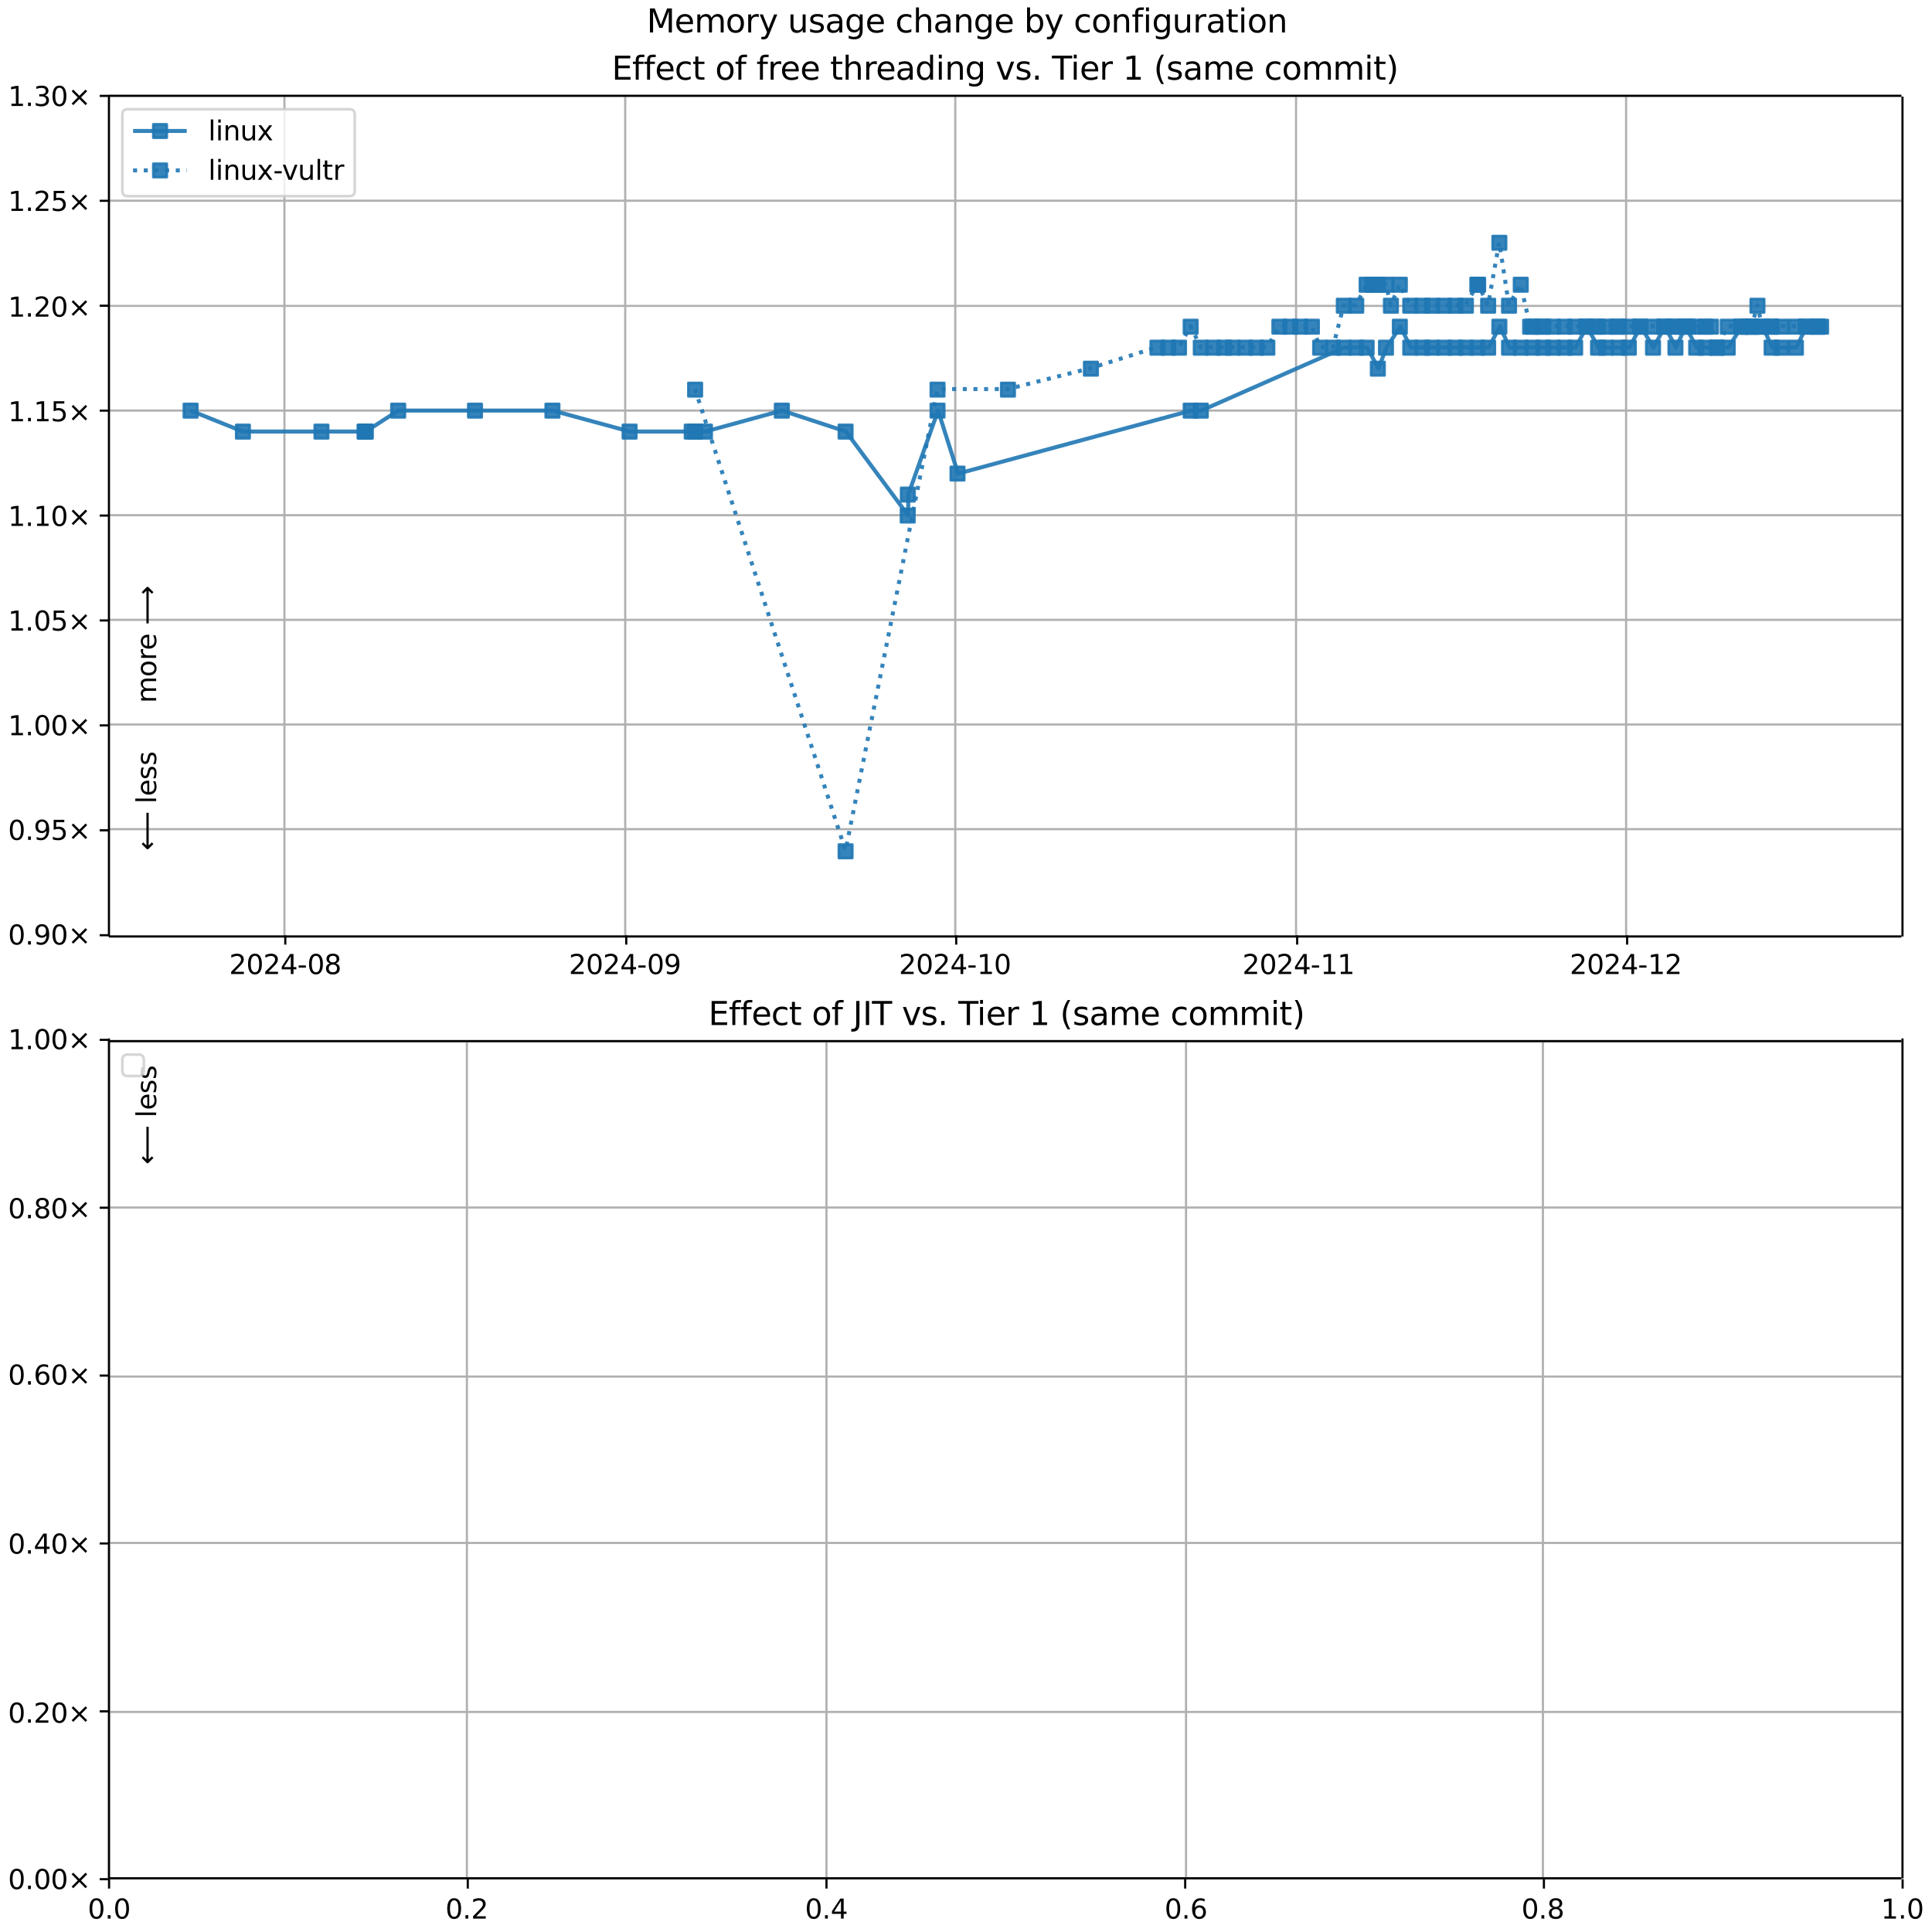 <?xml version="1.0" encoding="UTF-8"?>
<!DOCTYPE svg  PUBLIC '-//W3C//DTD SVG 1.1//EN'  'http://www.w3.org/Graphics/SVG/1.1/DTD/svg11.dtd'>
<svg width="720pt" height="720pt" version="1.1" viewBox="0 0 720 720" xmlns="http://www.w3.org/2000/svg" xmlns:xlink="http://www.w3.org/1999/xlink">
<defs>
<style type="text/css">*{stroke-linejoin: round; stroke-linecap: butt}</style>
</defs>
<path d="m0 720h720v-720h-720z" fill="#fff"/>
<path d="m40.6 349h668v-313h-668z" fill="#fff"/>
<path d="m106 349v-313" clip-path="url(#d)" fill="none" stroke="#b0b0b0" stroke-linecap="square" stroke-width=".8"/>
<defs>
<path id="k" d="m0 0v3.5" stroke="#000" stroke-width=".8"/>
</defs>
<use x="106.318" y="348.529" stroke="#000000" stroke-width=".8" xlink:href="#k"/>
<g transform="translate(85.4 363) scale(.1 -.1)">
<defs>
<path id="i" transform="scale(.016)" d="m1228 531h2203v-531h-2962v531q359 372 979 998 621 627 780 809 303 340 423 576 121 236 121 464 0 372-261 606-261 235-680 235-297 0-627-103-329-103-704-313v638q381 153 712 231 332 78 607 78 725 0 1156-363 431-362 431-968 0-288-108-546-107-257-392-607-78-91-497-524-418-433-1181-1211z"/>
<path id="b" transform="scale(.016)" d="m2034 4250q-487 0-733-480-245-479-245-1442 0-959 245-1439 246-480 733-480 491 0 736 480 246 480 246 1439 0 963-246 1442-245 480-736 480zm0 500q785 0 1199-621 414-620 414-1801 0-1178-414-1799-414-620-1199-620-784 0-1198 620-414 621-414 1799 0 1181 414 1801 414 621 1198 621z"/>
<path id="s" transform="scale(.016)" d="m2419 4116-1594-2491h1594v2491zm-166 550h794v-3041h666v-525h-666v-1100h-628v1100h-2106v609l1940 2957z"/>
<path id="w" transform="scale(.016)" d="m313 2009h1684v-512h-1684v512z"/>
<path id="ae" transform="scale(.016)" d="m2034 2216q-450 0-708-241-257-241-257-662 0-422 257-663 258-241 708-241t709 242q260 243 260 662 0 421-258 662-257 241-711 241zm-631 268q-406 100-633 378-226 279-226 679 0 559 398 884 399 325 1092 325 697 0 1094-325t397-884q0-400-227-679-226-278-629-378 456-106 710-416 255-309 255-755 0-679-414-1042-414-362-1186-362-771 0-1186 362-414 363-414 1042 0 446 256 755 257 310 713 416zm-231 997q0-362 226-565 227-203 636-203 407 0 636 203 230 203 230 565 0 363-230 566-229 203-636 203-409 0-636-203-226-203-226-566z"/>
</defs>
<use xlink:href="#i"/>
<use transform="translate(63.6)" xlink:href="#b"/>
<use transform="translate(127)" xlink:href="#i"/>
<use transform="translate(191)" xlink:href="#s"/>
<use transform="translate(254)" xlink:href="#w"/>
<use transform="translate(291)" xlink:href="#b"/>
<use transform="translate(354)" xlink:href="#ae"/>
</g>
<path d="m233 349v-313" clip-path="url(#d)" fill="none" stroke="#b0b0b0" stroke-linecap="square" stroke-width=".8"/>
<use x="233.383" y="348.529" stroke="#000000" stroke-width=".8" xlink:href="#k"/>
<g transform="translate(212 363) scale(.1 -.1)">
<defs>
<path id="ad" transform="scale(.016)" d="m703 97v575q238-113 481-172 244-59 479-59 625 0 954 420 330 420 377 1277-181-269-460-413-278-144-615-144-700 0-1108 423-408 424-408 1159 0 718 425 1152 425 435 1131 435 810 0 1236-621 427-620 427-1801 0-1103-524-1761-523-658-1407-658-238 0-482 47-243 47-506 141zm1256 1978q425 0 673 290 249 291 249 798 0 503-249 795-248 292-673 292t-673-292-248-795q0-507 248-798 248-290 673-290z"/>
</defs>
<use xlink:href="#i"/>
<use transform="translate(63.6)" xlink:href="#b"/>
<use transform="translate(127)" xlink:href="#i"/>
<use transform="translate(191)" xlink:href="#s"/>
<use transform="translate(254)" xlink:href="#w"/>
<use transform="translate(291)" xlink:href="#b"/>
<use transform="translate(354)" xlink:href="#ad"/>
</g>
<path d="m356 349v-313" clip-path="url(#d)" fill="none" stroke="#b0b0b0" stroke-linecap="square" stroke-width=".8"/>
<use x="356.35" y="348.529" stroke="#000000" stroke-width=".8" xlink:href="#k"/>
<g transform="translate(335 363) scale(.1 -.1)">
<defs>
<path id="e" transform="scale(.016)" d="m794 531h1031v3560l-1122-225v575l1116 225h631v-4135h1031v-531h-2687v531z"/>
</defs>
<use xlink:href="#i"/>
<use transform="translate(63.6)" xlink:href="#b"/>
<use transform="translate(127)" xlink:href="#i"/>
<use transform="translate(191)" xlink:href="#s"/>
<use transform="translate(254)" xlink:href="#w"/>
<use transform="translate(291)" xlink:href="#e"/>
<use transform="translate(354)" xlink:href="#b"/>
</g>
<path d="m483 349v-313" clip-path="url(#d)" fill="none" stroke="#b0b0b0" stroke-linecap="square" stroke-width=".8"/>
<use x="483.416" y="348.529" stroke="#000000" stroke-width=".8" xlink:href="#k"/>
<g transform="translate(463 363) scale(.1 -.1)">
<use xlink:href="#i"/>
<use transform="translate(63.6)" xlink:href="#b"/>
<use transform="translate(127)" xlink:href="#i"/>
<use transform="translate(191)" xlink:href="#s"/>
<use transform="translate(254)" xlink:href="#w"/>
<use transform="translate(291)" xlink:href="#e"/>
<use transform="translate(354)" xlink:href="#e"/>
</g>
<path d="m606 349v-313" clip-path="url(#d)" fill="none" stroke="#b0b0b0" stroke-linecap="square" stroke-width=".8"/>
<use x="606.383" y="348.529" stroke="#000000" stroke-width=".8" xlink:href="#k"/>
<g transform="translate(585 363) scale(.1 -.1)">
<use xlink:href="#i"/>
<use transform="translate(63.6)" xlink:href="#b"/>
<use transform="translate(127)" xlink:href="#i"/>
<use transform="translate(191)" xlink:href="#s"/>
<use transform="translate(254)" xlink:href="#w"/>
<use transform="translate(291)" xlink:href="#e"/>
<use transform="translate(354)" xlink:href="#i"/>
</g>
<path d="m40.6 349h668" clip-path="url(#d)" fill="none" stroke="#b0b0b0" stroke-linecap="square" stroke-width=".8"/>
<defs>
<path id="g" d="m0 0h-3.5" stroke="#000" stroke-width=".8"/>
</defs>
<use x="40.646" y="348.529" stroke="#000000" stroke-width=".8" xlink:href="#g"/>
<g transform="translate(3 352) scale(.1 -.1)">
<defs>
<path id="c" transform="scale(.016)" d="m684 794h660v-794h-660v794z"/>
<path id="h" transform="scale(.016)" d="m4488 3438-1429-1435 1429-1428-372-378-1435 1434-1434-1434-369 378 1425 1428-1425 1435 369 378 1434-1435 1435 1435 372-378z"/>
</defs>
<use xlink:href="#b"/>
<use transform="translate(63.6)" xlink:href="#c"/>
<use transform="translate(95.4)" xlink:href="#ad"/>
<use transform="translate(159)" xlink:href="#b"/>
<use transform="translate(223)" xlink:href="#h"/>
</g>
<path d="m40.6 309h668" clip-path="url(#d)" fill="none" stroke="#b0b0b0" stroke-linecap="square" stroke-width=".8"/>
<use x="40.646" y="309.429" stroke="#000000" stroke-width=".8" xlink:href="#g"/>
<g transform="translate(3 313) scale(.1 -.1)">
<defs>
<path id="aa" transform="scale(.016)" d="m691 4666h2478v-532h-1900v-1143q137 47 274 70 138 23 276 23 781 0 1237-428 457-428 457-1159 0-753-469-1171-469-417-1322-417-294 0-599 50-304 50-629 150v635q281-153 581-228t634-75q541 0 856 284 316 284 316 772 0 487-316 771-315 285-856 285-253 0-505-56-251-56-513-175v2344z"/>
</defs>
<use xlink:href="#b"/>
<use transform="translate(63.6)" xlink:href="#c"/>
<use transform="translate(95.4)" xlink:href="#ad"/>
<use transform="translate(159)" xlink:href="#aa"/>
<use transform="translate(223)" xlink:href="#h"/>
</g>
<path d="m40.6 270h668" clip-path="url(#d)" fill="none" stroke="#b0b0b0" stroke-linecap="square" stroke-width=".8"/>
<use x="40.646" y="270.33" stroke="#000000" stroke-width=".8" xlink:href="#g"/>
<g transform="translate(3 274) scale(.1 -.1)">
<use xlink:href="#e"/>
<use transform="translate(63.6)" xlink:href="#c"/>
<use transform="translate(95.4)" xlink:href="#b"/>
<use transform="translate(159)" xlink:href="#b"/>
<use transform="translate(223)" xlink:href="#h"/>
</g>
<path d="m40.6 231h668" clip-path="url(#d)" fill="none" stroke="#b0b0b0" stroke-linecap="square" stroke-width=".8"/>
<use x="40.646" y="231.23" stroke="#000000" stroke-width=".8" xlink:href="#g"/>
<g transform="translate(3 235) scale(.1 -.1)">
<use xlink:href="#e"/>
<use transform="translate(63.6)" xlink:href="#c"/>
<use transform="translate(95.4)" xlink:href="#b"/>
<use transform="translate(159)" xlink:href="#aa"/>
<use transform="translate(223)" xlink:href="#h"/>
</g>
<path d="m40.6 192h668" clip-path="url(#d)" fill="none" stroke="#b0b0b0" stroke-linecap="square" stroke-width=".8"/>
<use x="40.646" y="192.131" stroke="#000000" stroke-width=".8" xlink:href="#g"/>
<g transform="translate(3 196) scale(.1 -.1)">
<use xlink:href="#e"/>
<use transform="translate(63.6)" xlink:href="#c"/>
<use transform="translate(95.4)" xlink:href="#e"/>
<use transform="translate(159)" xlink:href="#b"/>
<use transform="translate(223)" xlink:href="#h"/>
</g>
<path d="m40.6 153h668" clip-path="url(#d)" fill="none" stroke="#b0b0b0" stroke-linecap="square" stroke-width=".8"/>
<use x="40.646" y="153.031" stroke="#000000" stroke-width=".8" xlink:href="#g"/>
<g transform="translate(3 157) scale(.1 -.1)">
<use xlink:href="#e"/>
<use transform="translate(63.6)" xlink:href="#c"/>
<use transform="translate(95.4)" xlink:href="#e"/>
<use transform="translate(159)" xlink:href="#aa"/>
<use transform="translate(223)" xlink:href="#h"/>
</g>
<path d="m40.6 114h668" clip-path="url(#d)" fill="none" stroke="#b0b0b0" stroke-linecap="square" stroke-width=".8"/>
<use x="40.646" y="113.932" stroke="#000000" stroke-width=".8" xlink:href="#g"/>
<g transform="translate(3 118) scale(.1 -.1)">
<use xlink:href="#e"/>
<use transform="translate(63.6)" xlink:href="#c"/>
<use transform="translate(95.4)" xlink:href="#i"/>
<use transform="translate(159)" xlink:href="#b"/>
<use transform="translate(223)" xlink:href="#h"/>
</g>
<path d="m40.6 74.8h668" clip-path="url(#d)" fill="none" stroke="#b0b0b0" stroke-linecap="square" stroke-width=".8"/>
<use x="40.646" y="74.832" stroke="#000000" stroke-width=".8" xlink:href="#g"/>
<g transform="translate(3 78.6) scale(.1 -.1)">
<use xlink:href="#e"/>
<use transform="translate(63.6)" xlink:href="#c"/>
<use transform="translate(95.4)" xlink:href="#i"/>
<use transform="translate(159)" xlink:href="#aa"/>
<use transform="translate(223)" xlink:href="#h"/>
</g>
<path d="m40.6 35.7h668" clip-path="url(#d)" fill="none" stroke="#b0b0b0" stroke-linecap="square" stroke-width=".8"/>
<use x="40.646" y="35.733" stroke="#000000" stroke-width=".8" xlink:href="#g"/>
<g transform="translate(3 39.5) scale(.1 -.1)">
<defs>
<path id="at" transform="scale(.016)" d="m2597 2516q453-97 707-404 255-306 255-756 0-690-475-1069-475-378-1350-378-293 0-604 58t-642 174v609q262-153 574-231 313-78 654-78 593 0 904 234t311 681q0 413-289 645-289 233-804 233h-544v519h569q465 0 712 186t247 536q0 359-255 551-254 193-729 193-260 0-557-57-297-56-653-174v562q360 100 674 150t592 50q719 0 1137-327 419-326 419-882 0-388-222-655t-631-370z"/>
</defs>
<use xlink:href="#e"/>
<use transform="translate(63.6)" xlink:href="#c"/>
<use transform="translate(95.4)" xlink:href="#at"/>
<use transform="translate(159)" xlink:href="#b"/>
<use transform="translate(223)" xlink:href="#h"/>
</g>
<path d="m71 153 19.5 7.82h29.3 16.1 0.026 0.39l12.1-7.82h28.6 28.9l28.8 7.82h23.2 1.26 3.68l28.6-7.82 23.8 7.82 23.2 31.3 0.043-7.82 11.1-31.3 7.44 23.5 86.9-23.5h3.77l53.3-23.5h4.63 3.87l4.18 7.82 3.03-7.82 5.16-7.82 3.88 7.82h4.52 3.62 4.5 4.21 3.89 4.26 4.03l4.18-7.82 3.61 7.82h4.37 4.39 4 3.7 4.27 3.9l4.13-7.82 4.4 7.82h2.99 4.78 3.69l4.24-7.82 4.78 7.82 4.24-7.82 4.11 7.82 3.63-7.82 4.1 7.82h3.47 4.24 4.06l5.06-7.82h3.95 3.84l3.5 7.82h3.61 5.44l3.71-7.82h4.49" clip-path="url(#d)" fill="none" stroke="#1f77b4" stroke-linecap="square" stroke-opacity=".9" stroke-width="1.5"/>
<defs>
<path id="a" d="m-2.5 2.5h5v-5h-5z" stroke="#1f77b4" stroke-opacity=".9"/>
</defs>
<g clip-path="url(#d)" fill="#1f77b4" fill-opacity=".9" stroke="#1f77b4" stroke-opacity=".9">
<use x="71.027" y="153.031" xlink:href="#a"/>
<use x="90.53" y="160.851" xlink:href="#a"/>
<use x="119.798" y="160.851" xlink:href="#a"/>
<use x="135.923" y="160.851" xlink:href="#a"/>
<use x="135.95" y="160.851" xlink:href="#a"/>
<use x="136.34" y="160.851" xlink:href="#a"/>
<use x="148.392" y="153.031" xlink:href="#a"/>
<use x="177.018" y="153.031" xlink:href="#a"/>
<use x="205.871" y="153.031" xlink:href="#a"/>
<use x="234.627" y="160.851" xlink:href="#a"/>
<use x="257.783" y="160.851" xlink:href="#a"/>
<use x="259.045" y="160.851" xlink:href="#a"/>
<use x="262.722" y="160.851" xlink:href="#a"/>
<use x="291.365" y="153.031" xlink:href="#a"/>
<use x="315.127" y="160.851" xlink:href="#a"/>
<use x="338.279" y="192.131" xlink:href="#a"/>
<use x="338.322" y="184.311" xlink:href="#a"/>
<use x="349.393" y="153.031" xlink:href="#a"/>
<use x="356.836" y="176.491" xlink:href="#a"/>
<use x="443.729" y="153.031" xlink:href="#a"/>
<use x="447.5" y="153.031" xlink:href="#a"/>
<use x="500.802" y="129.572" xlink:href="#a"/>
<use x="505.43" y="129.572" xlink:href="#a"/>
<use x="509.301" y="129.572" xlink:href="#a"/>
<use x="513.483" y="137.391" xlink:href="#a"/>
<use x="516.514" y="129.572" xlink:href="#a"/>
<use x="521.677" y="121.752" xlink:href="#a"/>
<use x="525.557" y="129.572" xlink:href="#a"/>
<use x="530.074" y="129.572" xlink:href="#a"/>
<use x="533.695" y="129.572" xlink:href="#a"/>
<use x="538.196" y="129.572" xlink:href="#a"/>
<use x="542.402" y="129.572" xlink:href="#a"/>
<use x="546.291" y="129.572" xlink:href="#a"/>
<use x="550.556" y="129.572" xlink:href="#a"/>
<use x="554.588" y="129.572" xlink:href="#a"/>
<use x="558.765" y="121.752" xlink:href="#a"/>
<use x="562.375" y="129.572" xlink:href="#a"/>
<use x="566.745" y="129.572" xlink:href="#a"/>
<use x="571.133" y="129.572" xlink:href="#a"/>
<use x="575.137" y="129.572" xlink:href="#a"/>
<use x="578.832" y="129.572" xlink:href="#a"/>
<use x="583.107" y="129.572" xlink:href="#a"/>
<use x="587.01" y="129.572" xlink:href="#a"/>
<use x="591.143" y="121.752" xlink:href="#a"/>
<use x="595.546" y="129.572" xlink:href="#a"/>
<use x="598.535" y="129.572" xlink:href="#a"/>
<use x="603.319" y="129.572" xlink:href="#a"/>
<use x="607.008" y="129.572" xlink:href="#a"/>
<use x="611.249" y="121.752" xlink:href="#a"/>
<use x="616.033" y="129.572" xlink:href="#a"/>
<use x="620.273" y="121.752" xlink:href="#a"/>
<use x="624.387" y="129.572" xlink:href="#a"/>
<use x="628.015" y="121.752" xlink:href="#a"/>
<use x="632.114" y="129.572" xlink:href="#a"/>
<use x="635.584" y="129.572" xlink:href="#a"/>
<use x="639.819" y="129.572" xlink:href="#a"/>
<use x="643.874" y="129.572" xlink:href="#a"/>
<use x="648.937" y="121.752" xlink:href="#a"/>
<use x="652.889" y="121.752" xlink:href="#a"/>
<use x="656.734" y="121.752" xlink:href="#a"/>
<use x="660.23" y="129.572" xlink:href="#a"/>
<use x="663.841" y="129.572" xlink:href="#a"/>
<use x="669.281" y="129.572" xlink:href="#a"/>
<use x="672.989" y="121.752" xlink:href="#a"/>
<use x="677.479" y="121.752" xlink:href="#a"/>
</g>
<g stroke="#1f77b4" stroke-opacity=".9">
<path d="m259 145 56.1 172 34.3-172h26.2l30.9-7.82 24.8-7.82h4.05 3.99l4.35-7.82 3.77 7.82h4.57 4.17 3.14 4.68 4.14 4.09l4.5-7.82h4.1 3.68 4.34l3.07 7.82h4.82l4-15.6h4.63l3.87-7.82h2.09 2.09 3.03l1.84 7.82 3.32-7.82 3.88 7.82h4.52 3.62 4.5 4.21 3.89l4.26-7.82h0.309l3.72 7.82 4.18-23.5 3.61 23.5 4.37-7.82 3.49 15.6h0.893 3.33 0.671 3.7 4.27 3.9 4.13 2.99 1.42 2.99 3.98 0.805 3.69 4.24 4.78 4.24 3.11 1.01 3.63 1.18 2.92 3.47 2.05l2.19 7.82 4.06-7.82h5.06 2.27 0.71 0.97l2.06-7.82 1.78 7.82h3.17 0.329 3.61 5.44 3.71 4.49 1.19" clip-path="url(#d)" fill="none" stroke-dasharray="1.5,2.475" stroke-width="1.5"/>
<g clip-path="url(#d)" fill="#1f77b4" fill-opacity=".9">
<use x="259.045" y="145.211" xlink:href="#a"/>
<use x="315.127" y="317.249" xlink:href="#a"/>
<use x="349.393" y="145.211" xlink:href="#a"/>
<use x="375.64" y="145.211" xlink:href="#a"/>
<use x="406.554" y="137.391" xlink:href="#a"/>
<use x="431.341" y="129.572" xlink:href="#a"/>
<use x="435.387" y="129.572" xlink:href="#a"/>
<use x="439.376" y="129.572" xlink:href="#a"/>
<use x="443.729" y="121.752" xlink:href="#a"/>
<use x="447.5" y="129.572" xlink:href="#a"/>
<use x="452.07" y="129.572" xlink:href="#a"/>
<use x="456.236" y="129.572" xlink:href="#a"/>
<use x="459.378" y="129.572" xlink:href="#a"/>
<use x="464.061" y="129.572" xlink:href="#a"/>
<use x="468.204" y="129.572" xlink:href="#a"/>
<use x="472.296" y="129.572" xlink:href="#a"/>
<use x="476.793" y="121.752" xlink:href="#a"/>
<use x="480.89" y="121.752" xlink:href="#a"/>
<use x="484.567" y="121.752" xlink:href="#a"/>
<use x="488.912" y="121.752" xlink:href="#a"/>
<use x="491.987" y="129.572" xlink:href="#a"/>
<use x="496.802" y="129.572" xlink:href="#a"/>
<use x="500.802" y="113.932" xlink:href="#a"/>
<use x="505.43" y="113.932" xlink:href="#a"/>
<use x="509.301" y="106.112" xlink:href="#a"/>
<use x="511.392" y="106.112" xlink:href="#a"/>
<use x="513.483" y="106.112" xlink:href="#a"/>
<use x="516.514" y="106.112" xlink:href="#a"/>
<use x="518.358" y="113.932" xlink:href="#a"/>
<use x="521.677" y="106.112" xlink:href="#a"/>
<use x="525.557" y="113.932" xlink:href="#a"/>
<use x="530.074" y="113.932" xlink:href="#a"/>
<use x="533.695" y="113.932" xlink:href="#a"/>
<use x="538.196" y="113.932" xlink:href="#a"/>
<use x="542.402" y="113.932" xlink:href="#a"/>
<use x="546.291" y="113.932" xlink:href="#a"/>
<use x="550.556" y="106.112" xlink:href="#a"/>
<use x="550.865" y="106.112" xlink:href="#a"/>
<use x="554.588" y="113.932" xlink:href="#a"/>
<use x="558.765" y="90.472" xlink:href="#a"/>
<use x="562.375" y="113.932" xlink:href="#a"/>
<use x="566.745" y="106.112" xlink:href="#a"/>
<use x="570.239" y="121.752" xlink:href="#a"/>
<use x="571.133" y="121.752" xlink:href="#a"/>
<use x="574.466" y="121.752" xlink:href="#a"/>
<use x="575.137" y="121.752" xlink:href="#a"/>
<use x="578.832" y="121.752" xlink:href="#a"/>
<use x="583.107" y="121.752" xlink:href="#a"/>
<use x="587.01" y="121.752" xlink:href="#a"/>
<use x="591.143" y="121.752" xlink:href="#a"/>
<use x="594.128" y="121.752" xlink:href="#a"/>
<use x="595.546" y="121.752" xlink:href="#a"/>
<use x="598.535" y="121.752" xlink:href="#a"/>
<use x="602.513" y="121.752" xlink:href="#a"/>
<use x="603.319" y="121.752" xlink:href="#a"/>
<use x="607.008" y="121.752" xlink:href="#a"/>
<use x="611.249" y="121.752" xlink:href="#a"/>
<use x="616.033" y="121.752" xlink:href="#a"/>
<use x="620.273" y="121.752" xlink:href="#a"/>
<use x="623.378" y="121.752" xlink:href="#a"/>
<use x="624.387" y="121.752" xlink:href="#a"/>
<use x="628.015" y="121.752" xlink:href="#a"/>
<use x="629.191" y="121.752" xlink:href="#a"/>
<use x="632.114" y="121.752" xlink:href="#a"/>
<use x="635.584" y="121.752" xlink:href="#a"/>
<use x="637.629" y="121.752" xlink:href="#a"/>
<use x="639.819" y="129.572" xlink:href="#a"/>
<use x="643.874" y="121.752" xlink:href="#a"/>
<use x="648.937" y="121.752" xlink:href="#a"/>
<use x="651.21" y="121.752" xlink:href="#a"/>
<use x="651.919" y="121.752" xlink:href="#a"/>
<use x="652.889" y="121.752" xlink:href="#a"/>
<use x="654.95" y="113.932" xlink:href="#a"/>
<use x="656.734" y="121.752" xlink:href="#a"/>
<use x="659.901" y="121.752" xlink:href="#a"/>
<use x="660.23" y="121.752" xlink:href="#a"/>
<use x="663.841" y="121.752" xlink:href="#a"/>
<use x="669.281" y="121.752" xlink:href="#a"/>
<use x="672.989" y="121.752" xlink:href="#a"/>
<use x="677.479" y="121.752" xlink:href="#a"/>
<use x="678.666" y="121.752" xlink:href="#a"/>
</g>
</g>
<path d="m40.6 349v-313" fill="none" stroke="#000" stroke-linecap="square" stroke-width=".8"/>
<path d="m709 349v-313" fill="none" stroke="#000" stroke-linecap="square" stroke-width=".8"/>
<path d="m40.6 349h668" fill="none" stroke="#000" stroke-linecap="square" stroke-width=".8"/>
<path d="m40.6 35.7h668" fill="none" stroke="#000" stroke-linecap="square" stroke-width=".8"/>
<g clip-path="url(#d)">
<g transform="translate(58.2 262) rotate(-90) scale(.1 -.1)">
<defs>
<path id="o" transform="scale(.016)" d="m3328 2828q216 388 516 572t706 184q547 0 844-383 297-382 297-1088v-2113h-578v2094q0 503-179 746-178 244-543 244-447 0-707-297-259-296-259-809v-1978h-578v2094q0 506-178 748t-550 242q-441 0-701-298-259-298-259-808v-1978h-578v3500h578v-544q197 322 472 475t653 153q382 0 649-194 267-193 395-562z"/>
<path id="n" transform="scale(.016)" d="m1959 3097q-462 0-731-361t-269-989 267-989q268-361 733-361 460 0 728 362 269 363 269 988 0 622-269 986-268 364-728 364zm0 487q750 0 1178-488 429-487 429-1349 0-859-429-1349-428-489-1178-489-753 0-1180 489-426 490-426 1349 0 862 426 1349 427 488 1180 488z"/>
<path id="m" transform="scale(.016)" d="m2631 2963q-97 56-211 82-114 27-251 27-488 0-749-317t-261-911v-1844h-578v3500h578v-544q182 319 472 473 291 155 707 155 59 0 131-8 72-7 159-23l3-590z"/>
<path id="f" transform="scale(.016)" d="m3597 1894v-281h-2644q38-594 358-905t892-311q331 0 642 81t618 244v-544q-310-131-635-200t-659-69q-838 0-1327 487-489 488-489 1320 0 859 464 1363 464 505 1252 505 706 0 1117-455 411-454 411-1235zm-575 169q-6 471-264 752-258 282-683 282-481 0-770-272t-333-766l2050 4z"/>
<path id="am" transform="scale(.016)" d="m8863 2147v-281l-1229-1228-375 375 729 728h-7622v531h7622l-729 728 375 375 1229-1228z"/>
</defs>
<use xlink:href="#o"/>
<use transform="translate(97.4)" xlink:href="#n"/>
<use transform="translate(159)" xlink:href="#m"/>
<use transform="translate(197)" xlink:href="#f"/>
<use transform="translate(259)" xlink:href="#DejaVuSans-20"/>
<use transform="translate(291)" xlink:href="#am"/>
</g>
</g>
<g clip-path="url(#d)">
<g transform="translate(58.2 317) rotate(-90) scale(.1 -.1)">
<defs>
<path id="an" transform="scale(.016)" d="m313 1866v281l1228 1228 375-375-728-728h7621v-531h-7621l728-728-375-375-1228 1228z"/>
<path id="y" transform="scale(.016)" d="m603 4863h575v-4863h-575v4863z"/>
<path id="l" transform="scale(.016)" d="m2834 3397v-544q-243 125-506 187-262 63-544 63-428 0-642-131t-214-394q0-200 153-314t616-217l197-44q612-131 870-370t258-667q0-488-386-773-386-284-1061-284-281 0-586 55t-642 164v594q319-166 628-249 309-82 613-82 406 0 624 139 219 139 219 392 0 234-158 359-157 125-692 241l-200 47q-534 112-772 345-237 233-237 639 0 494 350 762 350 269 994 269 318 0 599-47 282-46 519-140z"/>
</defs>
<use xlink:href="#an"/>
<use transform="translate(143)" xlink:href="#DejaVuSans-20"/>
<use transform="translate(175)" xlink:href="#y"/>
<use transform="translate(203)" xlink:href="#f"/>
<use transform="translate(264)" xlink:href="#l"/>
<use transform="translate(317)" xlink:href="#l"/>
</g>
</g>
<g transform="translate(228 29.7) scale(.12 -.12)">
<defs>
<path id="ai" transform="scale(.016)" d="m628 4666h2950v-532h-2319v-1381h2222v-531h-2222v-1691h2375v-531h-3006v4666z"/>
<path id="q" transform="scale(.016)" d="m2375 4863v-479h-550q-309 0-430-125-120-125-120-450v-309h947v-447h-947v-3053h-578v3053h-550v447h550v244q0 584 272 851 272 268 862 268h544z"/>
<path id="u" transform="scale(.016)" d="m3122 3366v-538q-244 135-489 202t-495 67q-560 0-870-355-309-354-309-995t309-996q310-354 870-354 250 0 495 67t489 202v-532q-241-112-499-168-257-57-548-57-791 0-1257 497-465 497-465 1341 0 856 470 1346 471 491 1290 491 265 0 518-55 253-54 491-163z"/>
<path id="r" transform="scale(.016)" d="m1172 4494v-994h1184v-447h-1184v-1900q0-428 117-550t477-122h590v-481h-590q-666 0-919 248-253 249-253 905v1900h-422v447h422v994h578z"/>
<path id="ah" transform="scale(.016)" d="m3513 2113v-2113h-575v2094q0 497-194 743-194 247-581 247-466 0-735-297-269-296-269-809v-1978h-578v4863h578v-1907q207 316 486 472 280 156 646 156 603 0 912-373 310-373 310-1098z"/>
<path id="v" transform="scale(.016)" d="m2194 1759q-697 0-966-159t-269-544q0-306 202-486 202-179 548-179 479 0 768 339t289 901v128h-572zm1147 238v-2e3h-575v531q-197-318-491-470t-719-152q-537 0-855 302-317 302-317 808 0 590 395 890 396 300 1180 300h807v57q0 397-261 614t-733 217q-300 0-585-72-284-72-546-216v532q315 122 612 182 297 61 578 61 760 0 1135-394 375-393 375-1193z"/>
<path id="ao" transform="scale(.016)" d="m2906 2969v1894h575v-4863h-575v525q-181-312-458-464-276-152-664-152-634 0-1033 506-398 507-398 1332t398 1331q399 506 1033 506 388 0 664-152 277-151 458-463zm-1959-1222q0-634 261-995t717-361 718 361q263 361 263 995t-263 995q-262 361-718 361t-717-361-261-995z"/>
<path id="p" transform="scale(.016)" d="m603 3500h575v-3500h-575v3500zm0 1363h575v-729h-575v729z"/>
<path id="t" transform="scale(.016)" d="m3513 2113v-2113h-575v2094q0 497-194 743-194 247-581 247-466 0-735-297-269-296-269-809v-1978h-578v3500h578v-544q207 316 486 472 280 156 646 156 603 0 912-373 310-373 310-1098z"/>
<path id="z" transform="scale(.016)" d="m2906 1791q0 625-258 968-257 344-723 344-462 0-720-344-258-343-258-968 0-622 258-966t720-344q466 0 723 344 258 344 258 966zm575-1357q0-893-397-1329-396-436-1215-436-303 0-572 45t-522 139v559q253-137 500-202 247-66 503-66 566 0 847 295t281 892v285q-178-310-456-463t-666-153q-643 0-1037 490-394 491-394 1301 0 812 394 1302 394 491 1037 491 388 0 666-153t456-462v531h575v-3066z"/>
<path id="ab" transform="scale(.016)" d="m191 3500h609l1094-2937 1094 2937h609l-1313-3500h-781l-1312 3500z"/>
<path id="ac" transform="scale(.016)" d="m-19 4666h3947v-532h-1656v-4134h-634v4134h-1657v532z"/>
<path id="al" transform="scale(.016)" d="m1984 4856q-418-718-622-1422-203-703-203-1425 0-721 205-1429t620-1424h-500q-468 735-701 1444t-233 1409q0 697 231 1403 232 707 703 1444h500z"/>
<path id="ak" transform="scale(.016)" d="m513 4856h500q468-737 701-1444 233-706 233-1403 0-700-233-1409t-701-1444h-500q415 716 620 1424t205 1429q0 722-205 1425-205 704-620 1422z"/>
</defs>
<use xlink:href="#ai"/>
<use transform="translate(63.2)" xlink:href="#q"/>
<use transform="translate(98.4)" xlink:href="#q"/>
<use transform="translate(134)" xlink:href="#f"/>
<use transform="translate(195)" xlink:href="#u"/>
<use transform="translate(250)" xlink:href="#r"/>
<use transform="translate(289)" xlink:href="#DejaVuSans-20"/>
<use transform="translate(321)" xlink:href="#n"/>
<use transform="translate(382)" xlink:href="#q"/>
<use transform="translate(417)" xlink:href="#DejaVuSans-20"/>
<use transform="translate(449)" xlink:href="#q"/>
<use transform="translate(484)" xlink:href="#m"/>
<use transform="translate(523)" xlink:href="#f"/>
<use transform="translate(585)" xlink:href="#f"/>
<use transform="translate(646)" xlink:href="#DejaVuSans-20"/>
<use transform="translate(678)" xlink:href="#r"/>
<use transform="translate(717)" xlink:href="#ah"/>
<use transform="translate(781)" xlink:href="#m"/>
<use transform="translate(820)" xlink:href="#f"/>
<use transform="translate(881)" xlink:href="#v"/>
<use transform="translate(942)" xlink:href="#ao"/>
<use transform="translate(1006)" xlink:href="#p"/>
<use transform="translate(1034)" xlink:href="#t"/>
<use transform="translate(1097)" xlink:href="#z"/>
<use transform="translate(1161)" xlink:href="#DejaVuSans-20"/>
<use transform="translate(1192)" xlink:href="#ab"/>
<use transform="translate(1252)" xlink:href="#l"/>
<use transform="translate(1304)" xlink:href="#c"/>
<use transform="translate(1335)" xlink:href="#DejaVuSans-20"/>
<use transform="translate(1367)" xlink:href="#ac"/>
<use transform="translate(1425)" xlink:href="#p"/>
<use transform="translate(1453)" xlink:href="#f"/>
<use transform="translate(1514)" xlink:href="#m"/>
<use transform="translate(1556)" xlink:href="#DejaVuSans-20"/>
<use transform="translate(1587)" xlink:href="#e"/>
<use transform="translate(1651)" xlink:href="#DejaVuSans-20"/>
<use transform="translate(1683)" xlink:href="#al"/>
<use transform="translate(1722)" xlink:href="#l"/>
<use transform="translate(1774)" xlink:href="#v"/>
<use transform="translate(1835)" xlink:href="#o"/>
<use transform="translate(1933)" xlink:href="#f"/>
<use transform="translate(1994)" xlink:href="#DejaVuSans-20"/>
<use transform="translate(2026)" xlink:href="#u"/>
<use transform="translate(2081)" xlink:href="#n"/>
<use transform="translate(2142)" xlink:href="#o"/>
<use transform="translate(2239)" xlink:href="#o"/>
<use transform="translate(2337)" xlink:href="#p"/>
<use transform="translate(2365)" xlink:href="#r"/>
<use transform="translate(2404)" xlink:href="#ak"/>
</g>
<path d="m47.6 73.1h82.6q2 0 2-2v-28.4q0-2-2-2h-82.6q-2 0-2 2v28.4q0 2 2 2z" fill="#fff" opacity=".8" stroke="#ccc"/>
<path d="m49.6 48.8h10 10" fill="none" stroke="#1f77b4" stroke-linecap="square" stroke-opacity=".9" stroke-width="1.5"/>
<use x="59.646" y="48.831" fill="#1f77b4" fill-opacity=".9" stroke="#1f77b4" stroke-opacity=".9" xlink:href="#a"/>
<g transform="translate(77.6 52.3) scale(.1 -.1)">
<defs>
<path id="x" transform="scale(.016)" d="m544 1381v2119h575v-2097q0-497 193-746 194-248 582-248 465 0 735 297 271 297 271 810v1984h575v-3500h-575v538q-209-319-486-474-276-155-642-155-603 0-916 375-312 375-312 1097zm1447 2203z"/>
<path id="ag" transform="scale(.016)" d="m3513 3500-1266-1703 1331-1797h-678l-1019 1375-1018-1375h-679l1360 1831-1244 1669h678l928-1247 928 1247h679z"/>
</defs>
<use xlink:href="#y"/>
<use transform="translate(27.8)" xlink:href="#p"/>
<use transform="translate(55.6)" xlink:href="#t"/>
<use transform="translate(119)" xlink:href="#x"/>
<use transform="translate(182)" xlink:href="#ag"/>
</g>
<path d="m49.6 63.5h10 10" fill="none" stroke="#1f77b4" stroke-dasharray="1.5,2.475" stroke-opacity=".9" stroke-width="1.5"/>
<use x="59.646" y="63.509" fill="#1f77b4" fill-opacity=".9" stroke="#1f77b4" stroke-opacity=".9" xlink:href="#a"/>
<g transform="translate(77.6 67) scale(.1 -.1)">
<use xlink:href="#y"/>
<use transform="translate(27.8)" xlink:href="#p"/>
<use transform="translate(55.6)" xlink:href="#t"/>
<use transform="translate(119)" xlink:href="#x"/>
<use transform="translate(182)" xlink:href="#ag"/>
<use transform="translate(242)" xlink:href="#w"/>
<use transform="translate(275)" xlink:href="#ab"/>
<use transform="translate(334)" xlink:href="#x"/>
<use transform="translate(398)" xlink:href="#y"/>
<use transform="translate(425)" xlink:href="#r"/>
<use transform="translate(465)" xlink:href="#m"/>
</g>
<path d="m40.6 700h668v-313h-668z" fill="#fff"/>
<path d="m40.6 700v-313" clip-path="url(#j)" fill="none" stroke="#b0b0b0" stroke-linecap="square" stroke-width=".8"/>
<use x="40.646" y="700.322" stroke="#000000" stroke-width=".8" xlink:href="#k"/>
<g transform="translate(32.7 715) scale(.1 -.1)">
<use xlink:href="#b"/>
<use transform="translate(63.6)" xlink:href="#c"/>
<use transform="translate(95.4)" xlink:href="#b"/>
</g>
<path d="m174 700v-313" clip-path="url(#j)" fill="none" stroke="#b0b0b0" stroke-linecap="square" stroke-width=".8"/>
<use x="174.326" y="700.322" stroke="#000000" stroke-width=".8" xlink:href="#k"/>
<g transform="translate(166 715) scale(.1 -.1)">
<use xlink:href="#b"/>
<use transform="translate(63.6)" xlink:href="#c"/>
<use transform="translate(95.4)" xlink:href="#i"/>
</g>
<path d="m308 700v-313" clip-path="url(#j)" fill="none" stroke="#b0b0b0" stroke-linecap="square" stroke-width=".8"/>
<use x="308.007" y="700.322" stroke="#000000" stroke-width=".8" xlink:href="#k"/>
<g transform="translate(300 715) scale(.1 -.1)">
<use xlink:href="#b"/>
<use transform="translate(63.6)" xlink:href="#c"/>
<use transform="translate(95.4)" xlink:href="#s"/>
</g>
<path d="m442 700v-313" clip-path="url(#j)" fill="none" stroke="#b0b0b0" stroke-linecap="square" stroke-width=".8"/>
<use x="441.687" y="700.322" stroke="#000000" stroke-width=".8" xlink:href="#k"/>
<g transform="translate(434 715) scale(.1 -.1)">
<defs>
<path id="aj" transform="scale(.016)" d="m2113 2584q-425 0-674-291-248-290-248-796 0-503 248-796 249-292 674-292t673 292q248 293 248 796 0 506-248 796-248 291-673 291zm1253 1979v-575q-238 112-480 171-242 60-480 60-625 0-955-422-329-422-376-1275 184 272 462 417 279 145 613 145 703 0 1111-427 408-426 408-1160 0-719-425-1154-425-434-1131-434-810 0-1238 620-428 621-428 1799 0 1106 525 1764t1409 658q238 0 480-47t505-140z"/>
</defs>
<use xlink:href="#b"/>
<use transform="translate(63.6)" xlink:href="#c"/>
<use transform="translate(95.4)" xlink:href="#aj"/>
</g>
<path d="m575 700v-313" clip-path="url(#j)" fill="none" stroke="#b0b0b0" stroke-linecap="square" stroke-width=".8"/>
<use x="575.368" y="700.322" stroke="#000000" stroke-width=".8" xlink:href="#k"/>
<g transform="translate(567 715) scale(.1 -.1)">
<use xlink:href="#b"/>
<use transform="translate(63.6)" xlink:href="#c"/>
<use transform="translate(95.4)" xlink:href="#ae"/>
</g>
<path d="m709 700v-313" clip-path="url(#j)" fill="none" stroke="#b0b0b0" stroke-linecap="square" stroke-width=".8"/>
<use x="709.048" y="700.322" stroke="#000000" stroke-width=".8" xlink:href="#k"/>
<g transform="translate(701 715) scale(.1 -.1)">
<use xlink:href="#e"/>
<use transform="translate(63.6)" xlink:href="#c"/>
<use transform="translate(95.4)" xlink:href="#b"/>
</g>
<path d="m40.6 700h668" clip-path="url(#j)" fill="none" stroke="#b0b0b0" stroke-linecap="square" stroke-width=".8"/>
<use x="40.646" y="700.322" stroke="#000000" stroke-width=".8" xlink:href="#g"/>
<g transform="translate(3 704) scale(.1 -.1)">
<use xlink:href="#b"/>
<use transform="translate(63.6)" xlink:href="#c"/>
<use transform="translate(95.4)" xlink:href="#b"/>
<use transform="translate(159)" xlink:href="#b"/>
<use transform="translate(223)" xlink:href="#h"/>
</g>
<path d="m40.6 638h668" clip-path="url(#j)" fill="none" stroke="#b0b0b0" stroke-linecap="square" stroke-width=".8"/>
<use x="40.646" y="637.762" stroke="#000000" stroke-width=".8" xlink:href="#g"/>
<g transform="translate(3 642) scale(.1 -.1)">
<use xlink:href="#b"/>
<use transform="translate(63.6)" xlink:href="#c"/>
<use transform="translate(95.4)" xlink:href="#i"/>
<use transform="translate(159)" xlink:href="#b"/>
<use transform="translate(223)" xlink:href="#h"/>
</g>
<path d="m40.6 575h668" clip-path="url(#j)" fill="none" stroke="#b0b0b0" stroke-linecap="square" stroke-width=".8"/>
<use x="40.646" y="575.203" stroke="#000000" stroke-width=".8" xlink:href="#g"/>
<g transform="translate(3 579) scale(.1 -.1)">
<use xlink:href="#b"/>
<use transform="translate(63.6)" xlink:href="#c"/>
<use transform="translate(95.4)" xlink:href="#s"/>
<use transform="translate(159)" xlink:href="#b"/>
<use transform="translate(223)" xlink:href="#h"/>
</g>
<path d="m40.6 513h668" clip-path="url(#j)" fill="none" stroke="#b0b0b0" stroke-linecap="square" stroke-width=".8"/>
<use x="40.646" y="512.644" stroke="#000000" stroke-width=".8" xlink:href="#g"/>
<g transform="translate(3 516) scale(.1 -.1)">
<use xlink:href="#b"/>
<use transform="translate(63.6)" xlink:href="#c"/>
<use transform="translate(95.4)" xlink:href="#aj"/>
<use transform="translate(159)" xlink:href="#b"/>
<use transform="translate(223)" xlink:href="#h"/>
</g>
<path d="m40.6 450h668" clip-path="url(#j)" fill="none" stroke="#b0b0b0" stroke-linecap="square" stroke-width=".8"/>
<use x="40.646" y="450.085" stroke="#000000" stroke-width=".8" xlink:href="#g"/>
<g transform="translate(3 454) scale(.1 -.1)">
<use xlink:href="#b"/>
<use transform="translate(63.6)" xlink:href="#c"/>
<use transform="translate(95.4)" xlink:href="#ae"/>
<use transform="translate(159)" xlink:href="#b"/>
<use transform="translate(223)" xlink:href="#h"/>
</g>
<path d="m40.6 388h668" clip-path="url(#j)" fill="none" stroke="#b0b0b0" stroke-linecap="square" stroke-width=".8"/>
<use x="40.646" y="387.525" stroke="#000000" stroke-width=".8" xlink:href="#g"/>
<g transform="translate(3 391) scale(.1 -.1)">
<use xlink:href="#e"/>
<use transform="translate(63.6)" xlink:href="#c"/>
<use transform="translate(95.4)" xlink:href="#b"/>
<use transform="translate(159)" xlink:href="#b"/>
<use transform="translate(223)" xlink:href="#h"/>
</g>
<path d="m40.6 700v-313" fill="none" stroke="#000" stroke-linecap="square" stroke-width=".8"/>
<path d="m709 700v-313" fill="none" stroke="#000" stroke-linecap="square" stroke-width=".8"/>
<path d="m40.6 700h668" fill="none" stroke="#000" stroke-linecap="square" stroke-width=".8"/>
<path d="m40.6 388h668" fill="none" stroke="#000" stroke-linecap="square" stroke-width=".8"/>
<g clip-path="url(#j)">
<g transform="translate(58.2 380) rotate(-90) scale(.1 -.1)">
<use xlink:href="#o"/>
<use transform="translate(97.4)" xlink:href="#n"/>
<use transform="translate(159)" xlink:href="#m"/>
<use transform="translate(197)" xlink:href="#f"/>
<use transform="translate(259)" xlink:href="#DejaVuSans-20"/>
<use transform="translate(291)" xlink:href="#am"/>
</g>
</g>
<g clip-path="url(#j)">
<g transform="translate(58.2 434) rotate(-90) scale(.1 -.1)">
<use xlink:href="#an"/>
<use transform="translate(143)" xlink:href="#DejaVuSans-20"/>
<use transform="translate(175)" xlink:href="#y"/>
<use transform="translate(203)" xlink:href="#f"/>
<use transform="translate(264)" xlink:href="#l"/>
<use transform="translate(317)" xlink:href="#l"/>
</g>
</g>
<g transform="translate(264 382) scale(.12 -.12)">
<defs>
<path id="ar" transform="scale(.016)" d="m628 4666h631v-4341q0-844-320-1225t-1030-381h-240v531h197q418 0 590 235 172 234 172 840v4341z"/>
<path id="as" transform="scale(.016)" d="m628 4666h631v-4666h-631v4666z"/>
</defs>
<use xlink:href="#ai"/>
<use transform="translate(63.2)" xlink:href="#q"/>
<use transform="translate(98.4)" xlink:href="#q"/>
<use transform="translate(134)" xlink:href="#f"/>
<use transform="translate(195)" xlink:href="#u"/>
<use transform="translate(250)" xlink:href="#r"/>
<use transform="translate(289)" xlink:href="#DejaVuSans-20"/>
<use transform="translate(321)" xlink:href="#n"/>
<use transform="translate(382)" xlink:href="#q"/>
<use transform="translate(417)" xlink:href="#DejaVuSans-20"/>
<use transform="translate(449)" xlink:href="#ar"/>
<use transform="translate(479)" xlink:href="#as"/>
<use transform="translate(508)" xlink:href="#ac"/>
<use transform="translate(569)" xlink:href="#DejaVuSans-20"/>
<use transform="translate(601)" xlink:href="#ab"/>
<use transform="translate(660)" xlink:href="#l"/>
<use transform="translate(712)" xlink:href="#c"/>
<use transform="translate(744)" xlink:href="#DejaVuSans-20"/>
<use transform="translate(776)" xlink:href="#ac"/>
<use transform="translate(834)" xlink:href="#p"/>
<use transform="translate(862)" xlink:href="#f"/>
<use transform="translate(923)" xlink:href="#m"/>
<use transform="translate(964)" xlink:href="#DejaVuSans-20"/>
<use transform="translate(996)" xlink:href="#e"/>
<use transform="translate(1060)" xlink:href="#DejaVuSans-20"/>
<use transform="translate(1092)" xlink:href="#al"/>
<use transform="translate(1131)" xlink:href="#l"/>
<use transform="translate(1183)" xlink:href="#v"/>
<use transform="translate(1244)" xlink:href="#o"/>
<use transform="translate(1341)" xlink:href="#f"/>
<use transform="translate(1403)" xlink:href="#DejaVuSans-20"/>
<use transform="translate(1435)" xlink:href="#u"/>
<use transform="translate(1490)" xlink:href="#n"/>
<use transform="translate(1551)" xlink:href="#o"/>
<use transform="translate(1648)" xlink:href="#o"/>
<use transform="translate(1746)" xlink:href="#p"/>
<use transform="translate(1773)" xlink:href="#r"/>
<use transform="translate(1813)" xlink:href="#ak"/>
</g>
<path d="m47.6 401h4q2 0 2-2v-4q0-2-2-2h-4q-2 0-2 2v4q0 2 2 2z" fill="#fff" opacity=".8" stroke="#ccc"/>
<g transform="translate(241 12.1) scale(.12 -.12)">
<defs>
<path id="aq" transform="scale(.016)" d="m628 4666h941l1190-3175 1197 3175h941v-4666h-616v4097l-1203-3200h-634l-1203 3200v-4097h-613v4666z"/>
<path id="af" transform="scale(.016)" d="m2059-325q-243-625-475-815-231-191-618-191h-460v481h338q237 0 368 113 132 112 291 531l103 262-1415 3444h609l1094-2737 1094 2737h609l-1538-3825z"/>
<path id="ap" transform="scale(.016)" d="m3116 1747q0 634-261 995t-717 361q-457 0-718-361t-261-995 261-995 718-361q456 0 717 361t261 995zm-1957 1222q182 312 458 463 277 152 661 152 638 0 1036-506 399-506 399-1331t-399-1332q-398-506-1036-506-384 0-661 152-276 152-458 464v-525h-578v4863h578v-1894z"/>
</defs>
<use xlink:href="#aq"/>
<use transform="translate(86.3)" xlink:href="#f"/>
<use transform="translate(148)" xlink:href="#o"/>
<use transform="translate(245)" xlink:href="#n"/>
<use transform="translate(306)" xlink:href="#m"/>
<use transform="translate(348)" xlink:href="#af"/>
<use transform="translate(407)" xlink:href="#DejaVuSans-20"/>
<use transform="translate(438)" xlink:href="#x"/>
<use transform="translate(502)" xlink:href="#l"/>
<use transform="translate(554)" xlink:href="#v"/>
<use transform="translate(615)" xlink:href="#z"/>
<use transform="translate(679)" xlink:href="#f"/>
<use transform="translate(740)" xlink:href="#DejaVuSans-20"/>
<use transform="translate(772)" xlink:href="#u"/>
<use transform="translate(827)" xlink:href="#ah"/>
<use transform="translate(890)" xlink:href="#v"/>
<use transform="translate(952)" xlink:href="#t"/>
<use transform="translate(1015)" xlink:href="#z"/>
<use transform="translate(1079)" xlink:href="#f"/>
<use transform="translate(1140)" xlink:href="#DejaVuSans-20"/>
<use transform="translate(1172)" xlink:href="#ap"/>
<use transform="translate(1235)" xlink:href="#af"/>
<use transform="translate(1294)" xlink:href="#DejaVuSans-20"/>
<use transform="translate(1326)" xlink:href="#u"/>
<use transform="translate(1381)" xlink:href="#n"/>
<use transform="translate(1442)" xlink:href="#t"/>
<use transform="translate(1506)" xlink:href="#q"/>
<use transform="translate(1541)" xlink:href="#p"/>
<use transform="translate(1569)" xlink:href="#z"/>
<use transform="translate(1632)" xlink:href="#x"/>
<use transform="translate(1696)" xlink:href="#m"/>
<use transform="translate(1737)" xlink:href="#v"/>
<use transform="translate(1798)" xlink:href="#r"/>
<use transform="translate(1837)" xlink:href="#p"/>
<use transform="translate(1865)" xlink:href="#n"/>
<use transform="translate(1926)" xlink:href="#t"/>
</g>
<defs>
<clipPath id="d">
<rect x="40.6" y="35.7" width="668" height="313"/>
</clipPath>
<clipPath id="j">
<rect x="40.6" y="388" width="668" height="313"/>
</clipPath>
</defs>
</svg>

